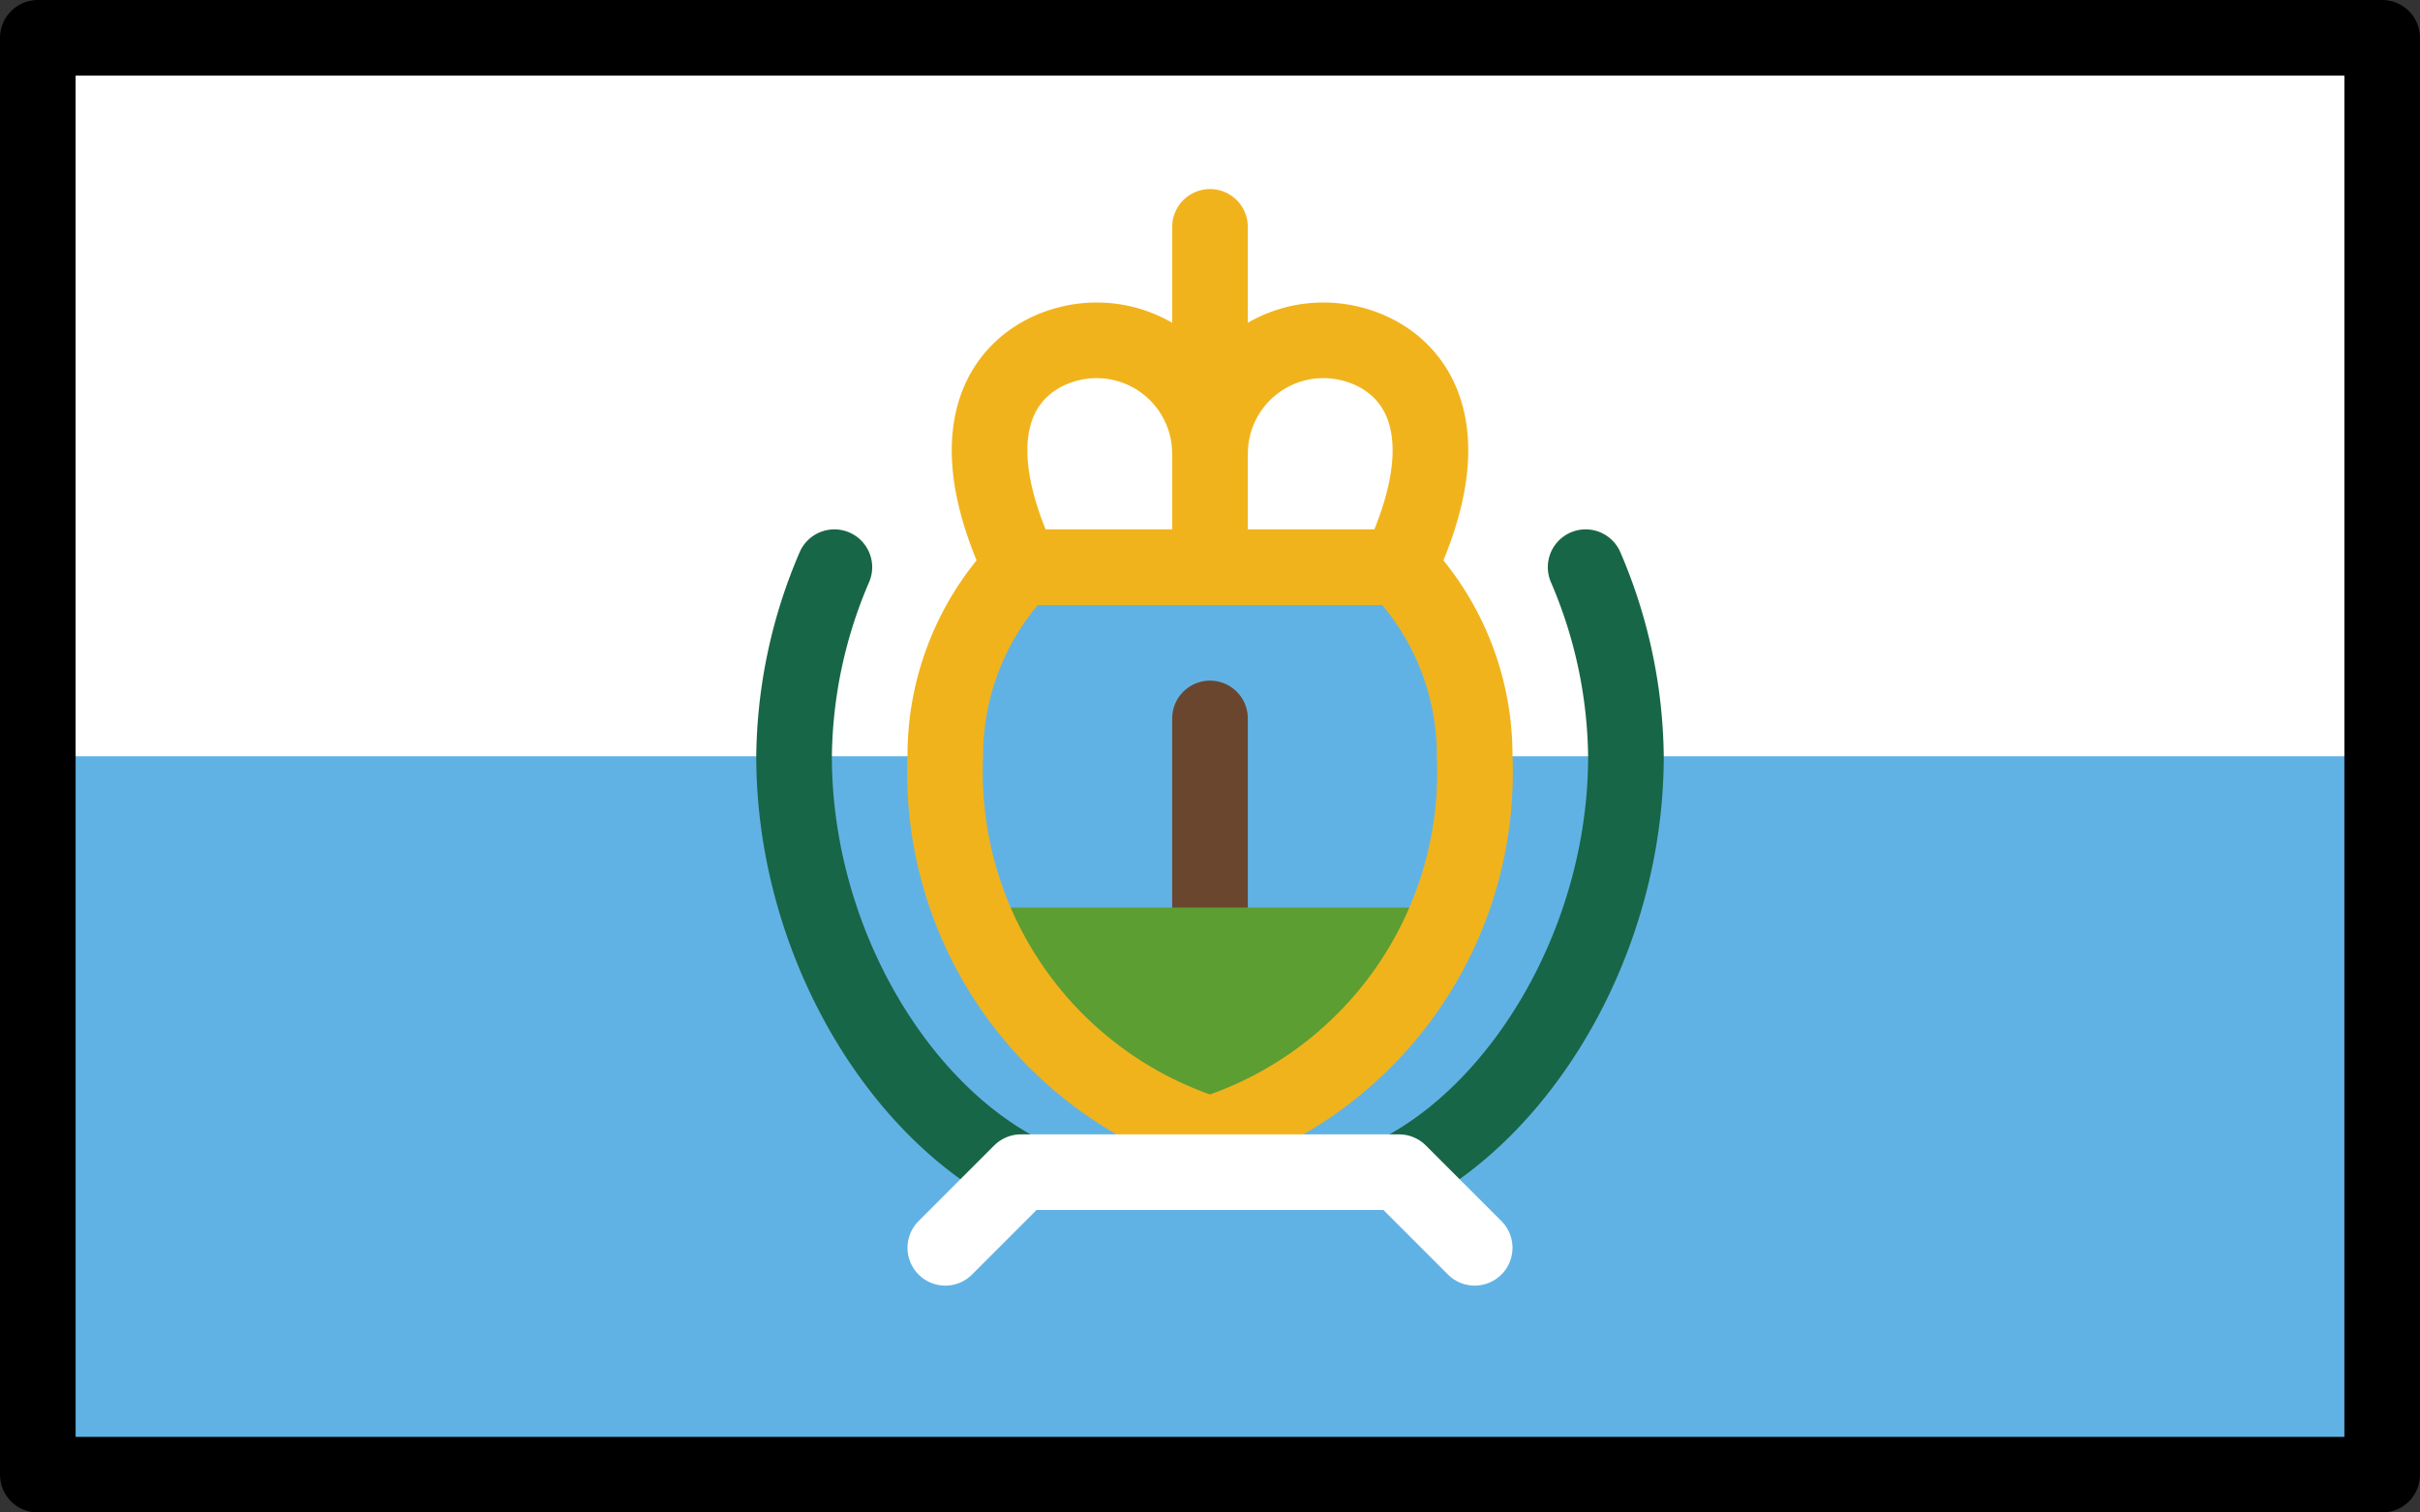 <svg xmlns="http://www.w3.org/2000/svg" xmlns:svg="http://www.w3.org/2000/svg" id="emoji" width="64" height="40" version="1.1" viewBox="0 0 64 40"><rect x="0" y="0" width="64" height="40" fill="#333333" stroke="none"/><g id="color" transform="translate(-4,-16)"><rect id="rect1" width="62" height="38" x="5" y="17" fill="#fff"/><rect id="rect2" width="62" height="19" x="5" y="36" fill="#61b2e4"/><path id="path2" fill="#61b2e4" d="m 41,31 a 7.191,7.191 0 0 1 2,5 10.044,10.044 0 0 1 -7,10 10.044,10.044 0 0 1 -7,-10 7.191,7.191 0 0 1 2,-5"/><path id="path3" fill="#61b2e4" d="m 41,31 a 7.191,7.191 0 0 1 2,5 10.044,10.044 0 0 1 -7,10 10.044,10.044 0 0 1 -7,-10 7.191,7.191 0 0 1 2,-5"/><line id="line3" x1="36" x2="36" y1="22" y2="30" fill="#fcea2b" stroke="#f1b31c" stroke-linecap="round" stroke-linejoin="round" stroke-width="2"/><path id="path4" fill="none" stroke="#f1b31c" stroke-linecap="round" stroke-linejoin="round" stroke-width="2" d="m 36,28 a 3,3 0 0 1 3,-3 c 1.657,0 4.139,1.472 2,6 H 31 c -2.139,-4.527 0.343,-6 2,-6 a 3,3 0 0 1 3,3"/><line id="line4" x1="36" x2="36" y1="35" y2="41" fill="none" stroke="#6a462f" stroke-linecap="round" stroke-linejoin="round" stroke-width="2"/><path id="path5" fill="#5c9e31" d="M 29.669,40 A 10.034,10.034 0 0 0 36,46 10.034,10.034 0 0 0 42.331,40 Z"/><path id="path6" fill="none" stroke="#f1b31c" stroke-linecap="round" stroke-linejoin="round" stroke-width="2" d="m 41,31 a 7.191,7.191 0 0 1 2,5 10.044,10.044 0 0 1 -7,10 10.044,10.044 0 0 1 -7,-10 7.191,7.191 0 0 1 2,-5"/><path id="path7" fill="none" stroke="#186648" stroke-linecap="round" stroke-linejoin="round" stroke-width="2" d="m 41,47 c 3.348,-1.738 6,-6.228 6,-11 a 12.987,12.987 0 0 0 -1.066,-5"/><path id="path8" fill="none" stroke="#186648" stroke-linecap="round" stroke-linejoin="round" stroke-width="2" d="M 31,47 C 27.652,45.262 25,40.772 25,36 a 12.987,12.987 0 0 1 1.066,-5"/><polyline id="polyline8" fill="none" stroke="#fff" stroke-linecap="round" stroke-linejoin="round" stroke-width="2" points="43 49 41 47 31 47 29 49"/></g><g id="line" transform="translate(-4,-16)"><rect id="rect8" width="62" height="38" x="5" y="17" fill="none" stroke="#000" stroke-linecap="round" stroke-linejoin="round" stroke-width="2"/></g></svg>